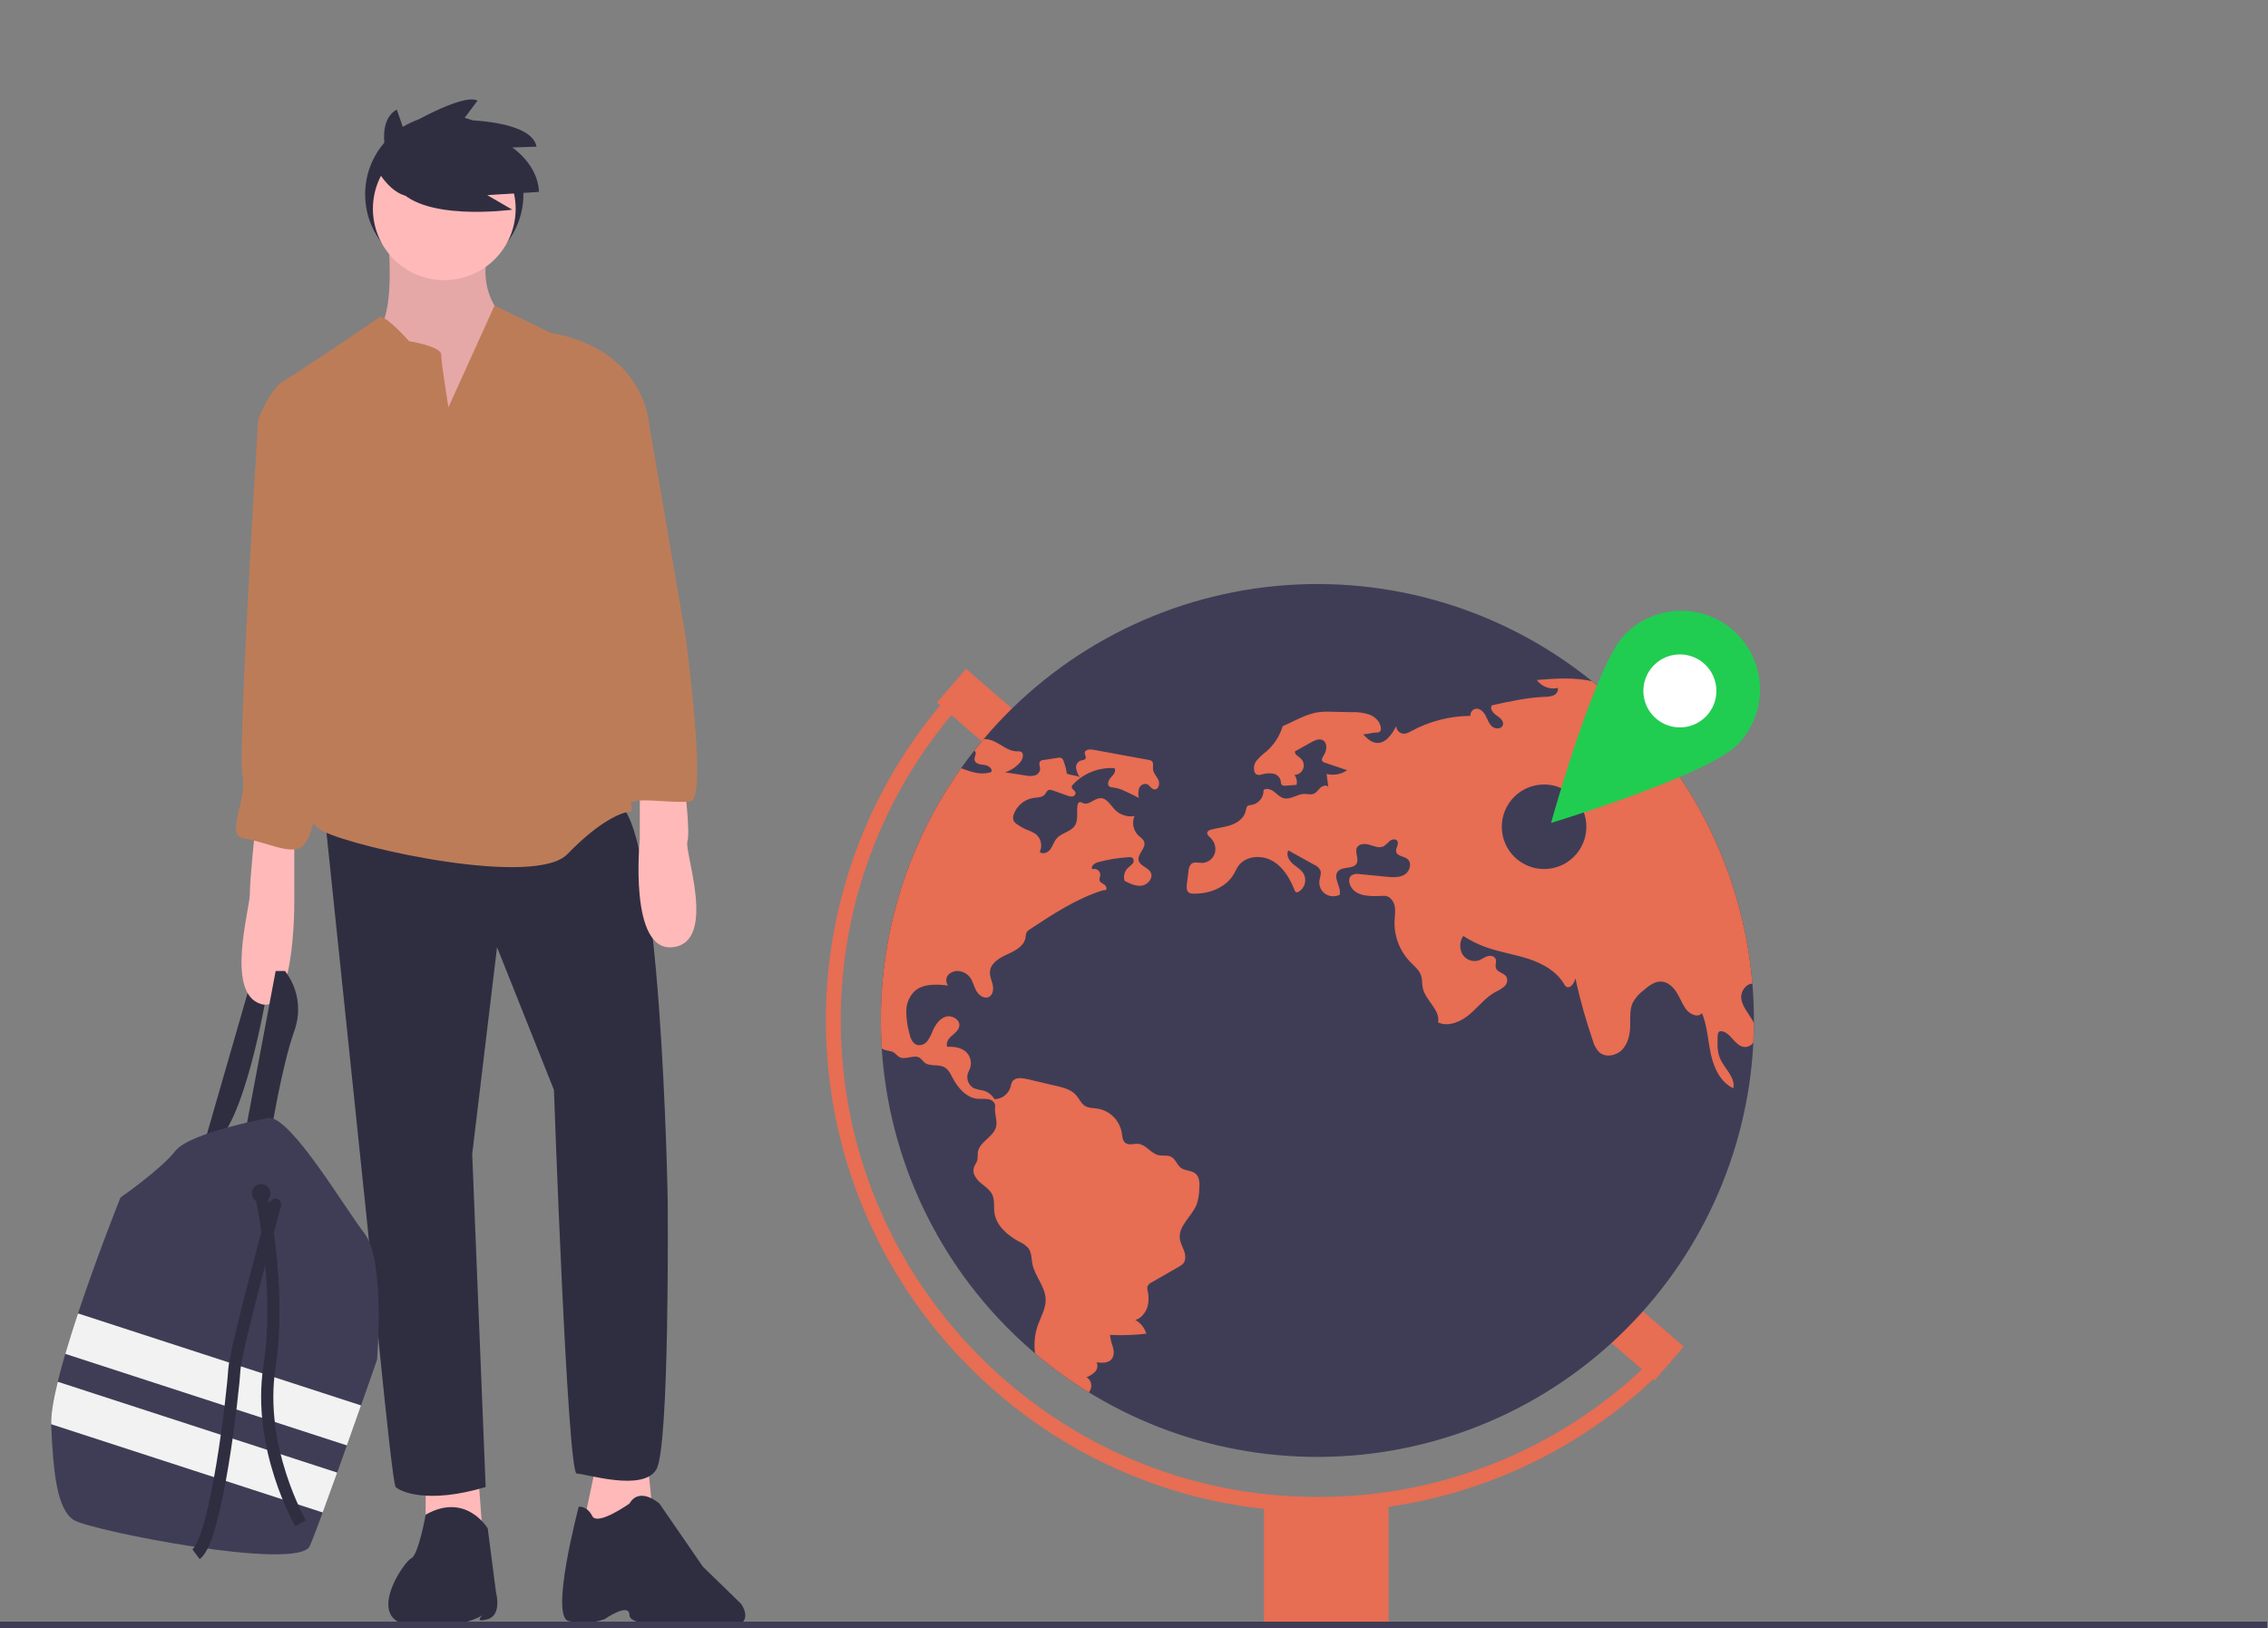 <svg width="557" height="400" viewBox="0 0 557 400" fill="none" xmlns="http://www.w3.org/2000/svg">
<rect x="0" y="0" width="557" height="400" fill="#808080" stroke="none"/>
<g clip-path="url(#clip0)">
<path d="M109.112 67.169C119.845 67.169 128.546 58.468 128.546 47.734C128.546 37 119.845 28.299 109.112 28.299C98.378 28.299 89.677 37 89.677 47.734C89.677 58.468 98.378 67.169 109.112 67.169Z" fill="#2F2E41"/>
<path d="M49.918 281.715L61.858 240.304L65.923 241.575C65.923 241.575 61.096 272.569 53.475 280.444L49.918 281.715Z" fill="#2F2E41"/>
<path d="M95.393 59.42C95.393 59.42 96.918 75.68 93.361 80.252C89.804 84.825 95.647 93.717 95.647 93.717L106.317 106.42L122.069 99.306L124.355 86.096L122.831 76.95C122.831 76.95 117.496 71.615 119.782 61.961C122.069 52.307 95.393 59.42 95.393 59.42Z" fill="#FFB9B9"/>
<path opacity="0.1" d="M95.393 59.42C95.393 59.42 96.918 75.68 93.361 80.252C89.804 84.825 95.647 93.717 95.647 93.717L106.317 106.42L122.069 99.306L124.355 86.096L122.831 76.95C122.831 76.95 117.496 71.615 119.782 61.961C122.069 52.307 95.393 59.42 95.393 59.42Z" fill="black"/>
<path d="M104.539 363.519V373.935L118.512 376.729L117.241 359.454L104.539 363.519Z" fill="#FFB9B9"/>
<path d="M146.457 359.454L143.408 373.935L149.506 378.253L160.176 370.378L158.906 357.929L146.457 359.454Z" fill="#FFB9B9"/>
<path d="M119.782 375.459C119.782 375.459 114.447 366.441 104.539 372.094C104.539 372.094 102.761 382.065 100.982 382.827C99.204 383.589 89.296 398.07 100.982 399.34C112.669 400.61 118.512 396.799 118.512 396.799C118.512 396.799 116.225 398.767 119.782 397.751C123.339 396.734 121.814 391.145 121.814 391.145L119.782 375.459Z" fill="#2F2E41"/>
<path d="M154.587 369.362C154.587 369.362 146.711 374.951 145.441 372.411C144.171 369.87 142.138 370.124 142.138 370.124C142.138 370.124 135.025 396.94 139.598 398.21C142.542 398.935 145.635 398.775 148.489 397.751C148.489 397.751 154.587 393.481 154.587 396.783C154.587 400.086 171.608 399.848 178.721 399.594C185.835 399.34 182.024 394.005 182.024 394.005L172.624 384.859L161.954 369.362C161.954 369.362 157.127 365.043 154.587 369.362Z" fill="#2F2E41"/>
<path d="M79.643 199.402L90.313 301.784C90.313 301.784 96.156 364.281 97.172 365.297C98.188 366.313 104.794 369.616 119.274 365.297L115.972 283.493L122.069 232.683L136.042 267.742C136.042 267.742 139.344 361.994 141.631 361.994C143.917 361.994 157.89 366.567 161.193 360.978C164.495 355.389 163.987 295.179 163.987 295.179C163.987 295.179 162.463 200.164 151.285 197.116C140.107 194.067 79.643 199.402 79.643 199.402Z" fill="#2F2E41"/>
<path d="M109.112 68.82C118.793 68.82 126.641 60.972 126.641 51.291C126.641 41.609 118.793 33.761 109.112 33.761C99.43 33.761 91.582 41.609 91.582 51.291C91.582 60.972 99.43 68.82 109.112 68.82Z" fill="#FFB9B9"/>
<path d="M110.128 100.068C110.128 100.068 108.35 89.144 108.35 87.112C108.35 85.079 100.474 83.809 100.474 83.809C100.474 83.809 94.377 76.95 93.107 77.966C91.837 78.982 72.529 91.939 69.48 93.717C66.431 95.496 63.129 103.117 63.383 103.625C63.637 104.133 79.388 137.16 79.388 137.16C79.388 137.16 86.248 157.484 81.421 168.154C76.594 178.824 70.496 199.91 79.388 204.229C88.28 208.548 131.468 217.948 139.344 209.818C147.22 201.689 152.809 199.402 154.841 199.402C156.873 199.402 146.457 164.089 148.744 160.786C151.03 157.484 147.728 136.906 147.728 136.906L159.414 104.133C159.414 104.133 158.398 85.842 135.279 81.777L121.449 75.071L110.128 100.068Z" fill="#BD7C58"/>
<path d="M62.621 203.975C62.621 203.975 61.351 216.169 61.351 219.726C61.351 223.283 55.254 244.115 64.145 246.656C73.037 249.196 72.275 218.964 72.275 218.964V203.467L62.621 203.975Z" fill="#FFB9B9"/>
<path d="M168.052 192.543C168.052 192.543 169.576 204.229 168.814 206.77C168.052 209.31 176.182 231.412 165.257 232.683C154.333 233.953 157.128 206.261 157.128 206.261V192.543L168.052 192.543Z" fill="#FFB9B9"/>
<path d="M60.334 277.65L67.701 238.526H69.988C71.587 240.587 72.635 243.02 73.035 245.598C73.435 248.175 73.173 250.812 72.274 253.261C69.226 261.899 66.685 277.65 66.685 277.65H60.334Z" fill="#2F2E41"/>
<path d="M67.194 100.577L63.383 103.625C63.383 103.625 58.302 184.413 59.572 190.51C60.842 196.608 54.999 205.245 60.08 206.008C65.161 206.77 71.258 210.072 74.053 208.04C76.848 206.007 77.356 198.64 78.372 196.862C79.388 195.083 81.166 173.997 81.166 173.997C81.166 173.997 86.501 152.911 83.199 137.16C79.896 121.409 76.848 105.404 76.848 105.404L67.194 100.577Z" fill="#BD7C58"/>
<path d="M147.727 94.225L159.413 104.133L168.305 155.96C168.305 155.96 173.894 196.354 169.576 196.862C165.257 197.37 158.651 196.099 155.857 196.862C153.062 197.624 150.776 195.591 150.776 195.591C150.776 195.591 147.727 179.332 147.727 179.078C147.727 178.824 145.695 160.278 145.695 160.278L143.154 139.446L146.965 116.582L147.727 94.225Z" fill="#BD7C58"/>
<path d="M92.598 334.049C92.598 334.049 90.947 338.792 88.671 345.25C87.614 348.253 86.422 351.629 85.195 355.072C84.405 357.297 83.602 359.551 82.812 361.751C81.552 365.269 80.328 368.648 79.258 371.549C77.846 375.378 76.7 378.378 76.085 379.778C73.29 386.129 22.226 375.967 18.161 373.427C14.097 370.886 13.08 362.249 12.572 350.054C12.57 349.991 12.567 349.927 12.567 349.864C12.501 347.402 13.129 343.736 14.178 339.435C14.701 337.286 15.331 334.979 16.032 332.583C16.973 329.369 18.04 326.001 19.155 322.647C23.946 308.242 29.594 294.163 29.594 294.163C29.594 294.163 39.502 287.304 43.058 282.731C46.615 278.158 66.177 274.601 66.177 274.601C71.766 274.855 84.469 296.449 89.55 303.055C94.631 309.66 92.598 334.049 92.598 334.049Z" fill="#3F3D56"/>
<path d="M64.145 295.433C65.408 295.433 66.431 294.41 66.431 293.147C66.431 291.884 65.408 290.86 64.145 290.86C62.882 290.86 61.858 291.884 61.858 293.147C61.858 294.41 62.882 295.433 64.145 295.433Z" fill="#2F2E41"/>
<path d="M67.702 296.958C68.403 296.958 68.972 296.389 68.972 295.687C68.972 294.986 68.403 294.417 67.702 294.417C67 294.417 66.432 294.986 66.432 295.687C66.432 296.389 67 296.958 67.702 296.958Z" fill="#2F2E41"/>
<path d="M88.671 345.25C87.615 348.253 86.423 351.629 85.196 355.072L16.033 332.583C16.973 329.369 18.04 326.001 19.155 322.647L88.671 345.25Z" fill="#F2F2F2"/>
<path d="M82.813 361.751C81.553 365.269 80.329 368.648 79.259 371.549L12.568 349.864C12.502 347.402 13.13 343.736 14.179 339.435L82.813 361.751Z" fill="#F2F2F2"/>
<path d="M64.144 293.655C64.144 293.655 69.225 316.011 66.177 335.827C63.128 355.643 73.798 374.189 73.798 374.189" stroke="#2F2E41" stroke-width="3" stroke-miterlimit="10"/>
<path d="M67.701 295.433C67.701 295.433 57.794 331.508 57.539 336.589C57.285 341.67 53.221 378 48.14 381.81" stroke="#2F2E41" stroke-width="3" stroke-miterlimit="10"/>
<path d="M95.655 40.594C95.655 40.594 91.687 30.277 97.44 26.904L99.028 31.468C99.028 31.468 113.51 22.738 117.28 24.722L113.709 29.484C113.709 29.484 130.573 29.484 131.763 36.031L125.811 36.229C125.811 36.229 132.16 40.395 132.358 47.141L119.661 47.934L125.811 51.506C125.811 51.506 102.797 54.68 97.242 45.554L95.655 40.594Z" fill="#2F2E41"/>
<path d="M92.218 41.002C92.218 41.002 96.791 50.148 102.888 47.861C108.985 45.575 102.888 37.191 102.888 37.191L98.823 35.158L92.218 41.002Z" fill="#2F2E41"/>
<path d="M237.246 164.301L230.094 172.579L254.191 193.401L261.344 185.123L237.246 164.301Z" fill="#E76D53"/>
<path d="M392.153 312.335L385 320.613L406.36 339.07L413.513 330.792L392.153 312.335Z" fill="#E76D53"/>
<path d="M430.747 250.68V251.322C430.733 252.933 430.687 254.538 430.609 256.135C429.218 283.47 417.426 309.238 397.649 328.158C377.872 347.078 351.607 357.718 324.238 357.897C296.869 358.076 270.467 347.781 250.444 329.121C230.421 310.461 218.293 284.85 216.545 257.535C216.399 255.267 216.326 252.982 216.326 250.68C216.288 228.475 223.179 206.811 236.04 188.709C237.068 187.251 238.138 185.819 239.249 184.414C240.015 183.436 240.802 182.481 241.597 181.533C259.695 160.092 285.476 146.6 313.408 143.949C341.34 141.298 369.199 149.701 391.006 167.355C392.297 168.398 393.566 169.477 394.806 170.578C395.798 171.461 396.773 172.363 397.731 173.284C416.595 191.329 428.206 215.651 430.375 241.665C430.623 244.641 430.747 247.646 430.747 250.68Z" fill="#3F3D56"/>
<path d="M323.536 371.383C256.98 371.383 202.833 317.236 202.833 250.68C202.794 220.229 214.303 190.896 235.039 168.596L237.712 171.077C217.603 192.703 206.441 221.149 206.48 250.68C206.48 315.225 258.991 367.736 323.536 367.736C339.219 367.789 354.75 364.665 369.193 358.552C383.635 352.44 396.69 343.465 407.57 332.17L410.188 334.708C398.969 346.355 385.508 355.61 370.615 361.913C355.723 368.216 339.708 371.438 323.536 371.383Z" fill="#E76D53"/>
<path d="M341.04 368.83H310.408V399.462H341.04V368.83Z" fill="#E76D53"/>
<path d="M239.249 184.414C239.301 184.436 239.351 184.465 239.395 184.501C239.971 184.975 239.249 185.887 239.336 186.638C239.439 187.601 240.722 187.812 241.692 187.907C242.662 188.009 243.887 188.79 243.428 189.65C240.992 190.489 238.527 189.665 236.04 188.709C223.179 206.811 216.288 228.475 216.326 250.68C216.326 252.985 216.399 255.27 216.545 257.536C216.749 257.684 216.972 257.805 217.209 257.893C217.938 258.17 218.784 258.119 219.455 258.513C219.988 258.826 220.345 259.381 220.877 259.673C222.402 260.504 224.517 258.907 225.939 259.899C226.306 260.233 226.655 260.589 226.982 260.963C228.295 262.101 230.453 261.335 231.97 262.189C232.948 262.736 233.451 263.83 233.976 264.822C235.281 267.301 237.397 269.737 240.19 269.934C241.071 269.894 241.954 269.923 242.83 270.022C243.691 270.219 244.537 270.97 244.398 271.838C244.157 273.333 244.894 274.966 244.697 276.462C244.34 279.196 240.467 280.393 240.139 283.128C240.138 283.729 240.104 284.331 240.037 284.929C239.862 285.644 239.322 286.227 239.132 286.942C238.768 288.291 239.738 289.64 240.795 290.545C241.86 291.456 243.129 292.244 243.712 293.513C244.325 294.862 244.026 296.43 244.223 297.896C244.661 301.098 247.425 303.468 250.269 305C251.181 305.381 251.99 305.97 252.632 306.721C253.361 307.779 253.288 309.172 253.536 310.433C254.134 313.518 256.731 316.064 256.804 319.207C256.855 321.446 255.615 323.474 254.871 325.581C254.106 327.791 253.878 330.151 254.207 332.466C258.366 335.993 262.786 339.199 267.43 342.057C267.683 341.684 267.868 341.269 267.977 340.832C268.065 340.348 268.004 339.849 267.802 339.401C267.601 338.953 267.267 338.577 266.847 338.323C267.63 338.027 268.343 337.569 268.94 336.981C269.233 336.679 269.426 336.295 269.494 335.881C269.562 335.466 269.501 335.04 269.319 334.661C270.603 334.822 272.127 334.902 272.973 333.918C273.651 333.13 273.607 331.948 273.337 330.949C272.967 329.978 272.722 328.963 272.608 327.93C275.582 328.075 278.563 327.975 281.52 327.631C281.092 326.188 280.119 324.969 278.807 324.232C280.149 324.006 281.367 322.402 281.79 321.111C282.156 319.794 282.176 318.405 281.849 317.077C281.747 316.736 281.732 316.376 281.805 316.027C282.021 315.565 282.4 315.198 282.87 314.999C285.087 313.723 287.304 312.449 289.521 311.177C289.917 310.978 290.277 310.714 290.586 310.397C291.279 309.573 291.177 308.34 290.819 307.326C290.462 306.313 289.893 305.357 289.755 304.292C289.346 301.105 292.759 298.815 293.912 295.81C294.303 294.611 294.515 293.36 294.539 292.098C294.634 290.742 294.641 289.174 293.605 288.306C292.606 287.467 291.053 287.657 290.01 286.876C289.054 286.162 288.726 284.783 287.683 284.207C286.735 283.682 285.554 284.017 284.496 283.769C282.644 283.339 281.477 281.202 279.58 281.005C278.516 280.888 277.305 281.414 276.43 280.794C275.657 280.239 275.628 279.138 275.482 278.205C275.223 276.751 274.525 275.411 273.482 274.365C272.439 273.319 271.101 272.618 269.647 272.355C268.546 272.18 267.35 272.246 266.409 271.641C265.461 271.028 265.03 269.883 264.279 269.03C263.083 267.666 261.187 267.177 259.415 266.762C257.008 266.2 254.604 265.636 252.202 265.069C250.925 264.763 249.277 264.603 248.584 265.726C248.379 266.153 248.237 266.607 248.161 267.075C247.901 267.917 247.381 268.655 246.677 269.184C245.972 269.713 245.119 270.006 244.238 270.022C243.634 268.992 242.657 268.234 241.51 267.907C240.76 267.781 240.019 267.605 239.293 267.381C238.913 267.196 238.576 266.934 238.301 266.613C238.026 266.292 237.819 265.919 237.693 265.515C237.568 265.112 237.526 264.687 237.57 264.267C237.614 263.846 237.744 263.44 237.951 263.071C238.364 262.331 238.523 261.475 238.404 260.636C238.284 259.797 237.891 259.02 237.287 258.425C236.062 257.324 234.29 257.054 232.641 257.164C232.211 256.223 232.933 255.165 233.706 254.48C234.487 253.801 235.427 253.13 235.595 252.109C235.865 250.505 233.816 249.287 232.262 249.761C230.709 250.242 229.717 251.752 229.06 253.24C228.742 254.118 228.308 254.949 227.769 255.712C227.494 256.09 227.119 256.384 226.686 256.561C226.254 256.739 225.78 256.793 225.319 256.719C224.035 256.391 223.547 254.866 223.262 253.583C222.806 251.867 222.576 250.099 222.577 248.324C222.588 246.532 223.3 244.814 224.56 243.54C226.683 241.585 229.95 241.775 232.816 242.089C232.509 241.679 232.362 241.172 232.402 240.661C232.443 240.151 232.668 239.673 233.035 239.317C233.419 238.977 233.88 238.735 234.378 238.613C234.876 238.491 235.397 238.492 235.894 238.617C236.758 238.796 237.537 239.261 238.104 239.937C238.921 240.929 239.154 242.278 239.767 243.401C240.387 244.532 241.772 245.494 242.903 244.889C243.888 244.364 244.041 243.007 243.8 241.921C243.552 240.841 243.034 239.784 243.122 238.675C243.289 236.568 245.485 235.291 247.417 234.423C249.35 233.555 251.56 232.381 251.866 230.281C251.88 229.872 251.959 229.469 252.1 229.085C252.314 228.742 252.613 228.461 252.968 228.268C258.605 224.541 264.345 220.763 270.792 218.728C271.128 218.619 271.164 218.736 271.507 218.655C271.988 218.378 271.667 217.612 271.208 217.306C270.748 217 270.136 216.759 270.019 216.219C269.939 215.826 270.172 215.432 270.231 215.031C270.246 214.788 270.201 214.546 270.101 214.325C270.001 214.104 269.848 213.911 269.656 213.762C269.464 213.614 269.238 213.515 268.999 213.474C268.76 213.434 268.514 213.452 268.283 213.528C267.766 212.843 268.787 212.048 269.618 211.814C272.107 211.132 274.662 210.717 277.239 210.574C277.537 210.525 277.842 210.577 278.107 210.72C278.297 210.903 278.409 211.152 278.421 211.415C278.434 211.678 278.345 211.936 278.173 212.135C277.822 212.525 277.434 212.879 277.013 213.193C276.595 213.599 276.296 214.113 276.149 214.677C276.003 215.242 276.014 215.836 276.182 216.394C277.531 217.08 278.99 217.787 280.485 217.547C281.973 217.306 283.293 215.629 282.593 214.294C281.944 213.047 279.982 212.762 279.646 211.399C279.252 209.801 281.513 208.379 281.003 206.818C280.784 206.133 280.098 205.724 279.573 205.236C278.955 204.627 278.535 203.847 278.367 202.996C278.199 202.145 278.292 201.264 278.632 200.466C277.779 200.615 276.902 200.558 276.074 200.299C275.247 200.04 274.494 199.587 273.877 198.978C272.74 197.833 271.835 196.017 270.216 196.076C268.736 196.119 267.459 197.848 266.073 197.323C265.731 197.191 265.373 196.929 265.045 197.082C264.937 197.152 264.846 197.245 264.779 197.355C264.712 197.465 264.671 197.588 264.659 197.717C264.309 199.401 264.914 201.319 263.995 202.778C262.996 204.361 260.684 204.579 259.473 206.009C258.817 206.782 258.561 207.825 257.956 208.642C257.351 209.459 256.074 209.984 255.345 209.269C255.702 208.537 255.8 207.705 255.623 206.91C255.445 206.115 255.003 205.404 254.368 204.893C253.696 204.452 252.971 204.099 252.209 203.843C251.358 203.484 250.549 203.034 249.795 202.501C249.419 202.272 249.114 201.944 248.913 201.553C248.753 201.061 248.774 200.528 248.971 200.05C249.34 198.997 249.99 198.064 250.849 197.352C251.709 196.64 252.746 196.176 253.85 196.01C254.813 195.879 255.936 195.922 256.578 195.186C256.913 194.799 257.088 194.209 257.584 194.055C257.897 193.99 258.222 194.028 258.51 194.165C259.714 194.588 260.91 195.011 262.113 195.434C262.514 195.618 262.958 195.691 263.397 195.645C263.614 195.617 263.813 195.507 263.953 195.338C264.092 195.169 264.162 194.953 264.148 194.734C264.031 194.136 263.112 193.851 263.2 193.246C263.242 193.048 263.347 192.869 263.499 192.735C264.8 191.352 266.39 190.273 268.157 189.575C269.923 188.878 271.822 188.58 273.717 188.702C274.169 189.453 273.454 190.336 272.849 190.97C272.251 191.612 271.769 192.75 272.499 193.239C272.793 193.393 273.122 193.468 273.454 193.457C274.341 193.576 275.203 193.837 276.007 194.23C277.254 194.77 278.479 195.368 279.675 196.01C279.499 195.228 279.529 194.414 279.763 193.647C279.895 193.271 280.162 192.957 280.512 192.767C280.863 192.577 281.272 192.524 281.659 192.619C282.374 192.896 282.739 193.844 283.504 193.931C284.518 194.048 284.919 192.546 284.496 191.612C284.073 190.679 283.227 189.906 283.162 188.877C283.11 188.192 283.373 187.338 282.826 186.923C282.632 186.794 282.409 186.714 282.177 186.689C277.597 185.85 273.014 185.009 268.429 184.166C267.612 184.013 266.438 184.129 266.402 184.953C266.38 185.42 266.796 185.88 266.613 186.303C266.416 186.755 265.774 186.718 265.308 186.879C264.957 187.038 264.668 187.307 264.483 187.645C264.299 187.983 264.23 188.372 264.287 188.753C264.411 189.512 264.706 190.232 265.147 190.861C264.25 190.489 262.901 190.423 262.004 190.044C261.873 189.005 261.609 187.988 261.216 187.017C261.194 186.863 261.138 186.715 261.052 186.585C260.966 186.454 260.853 186.344 260.72 186.262C260.588 186.18 260.439 186.128 260.284 186.11C260.129 186.092 259.971 186.108 259.823 186.157C258.642 186.339 257.46 186.514 256.279 186.696C255.982 186.711 255.698 186.821 255.469 187.01C255.01 187.499 255.462 188.279 255.447 188.95C255.405 189.325 255.246 189.678 254.994 189.959C254.742 190.24 254.408 190.435 254.04 190.518C253.297 190.669 252.531 190.659 251.793 190.489C250.138 190.234 248.49 189.978 246.834 189.723C248.295 189.258 249.595 188.388 250.583 187.214C251.239 186.441 251.589 184.997 250.641 184.633C250.361 184.556 250.069 184.533 249.78 184.567C247.534 184.581 245.762 182.707 243.661 181.912C243.001 181.666 242.302 181.537 241.597 181.533L239.249 184.414Z" fill="#E76D53"/>
<path d="M430.608 256.135C430.351 256.48 430.013 256.757 429.624 256.942C429.235 257.126 428.806 257.212 428.376 257.193C426.093 256.996 425.131 253.707 422.87 253.335C422.67 253.283 422.458 253.304 422.272 253.393C421.936 253.575 421.878 254.027 421.856 254.407C421.761 256.288 421.681 258.243 422.418 259.979C423.49 262.517 426.269 264.646 425.685 267.338C422.549 265.886 420.915 262.364 420.179 258.987C419.435 255.61 419.318 252.066 417.991 248.871C416.977 250.162 414.862 249.097 413.943 247.741C413.068 246.457 412.528 244.969 411.682 243.664C410.836 242.366 409.538 241.199 407.992 241.126C406.365 241.053 404.95 242.169 403.711 243.226C402.632 244.023 401.726 245.03 401.049 246.187C400.181 247.938 400.407 249.994 400.363 251.942C400.319 254.042 399.874 256.266 398.438 257.813C397.001 259.352 394.353 259.891 392.771 258.498C392.006 257.7 391.46 256.718 391.188 255.647C389.467 250.632 388.036 245.524 386.9 240.345C386.637 241.527 385.594 243.051 384.602 242.358C384.381 242.17 384.202 241.936 384.077 241.673C382.225 238.544 378.804 236.662 375.34 235.532C371.883 234.409 368.244 233.884 364.823 232.644C362.905 231.947 361.072 231.034 359.36 229.923C358.926 230.564 358.672 231.31 358.626 232.083C358.579 232.855 358.743 233.626 359.098 234.314C359.482 234.987 360.078 235.514 360.793 235.813C361.508 236.113 362.302 236.168 363.051 235.969C363.809 235.721 364.451 235.196 365.202 234.934C365.954 234.679 366.967 234.803 367.295 235.532C367.616 236.225 367.135 237.063 367.376 237.793C367.733 238.894 369.403 238.982 369.987 239.988C370.158 240.387 370.198 240.83 370.099 241.252C370.001 241.675 369.77 242.055 369.44 242.336C368.768 242.884 368.028 243.34 367.237 243.693C364.787 245.057 363.044 247.383 360.899 249.192C358.755 251.008 355.728 252.328 353.176 251.169C353.781 248.083 350.113 245.823 349.434 242.752C349.208 241.738 349.325 240.666 349.011 239.682C348.552 238.252 347.283 237.275 346.247 236.196C344.989 234.87 344.009 233.307 343.364 231.597C342.718 229.888 342.422 228.066 342.491 226.24C342.55 224.971 342.783 223.68 342.491 222.44C342.207 221.208 341.178 220.012 339.909 220.063C337.014 220.194 333.36 220.413 331.843 217.941C331.296 217.058 331.063 215.767 331.85 215.089C332.158 214.894 332.502 214.762 332.861 214.7C333.22 214.639 333.588 214.65 333.944 214.732C336.124 214.943 338.298 215.162 340.478 215.373C342.003 215.519 343.651 215.643 344.964 214.848C346.276 214.053 346.845 211.931 345.627 210.99C344.745 210.305 343.155 210.341 342.892 209.254C342.681 208.343 343.687 207.314 343.14 206.549C342.754 206.009 341.879 206.155 341.346 206.563C340.882 207.045 340.376 207.487 339.836 207.883C338.794 208.423 337.554 207.905 336.431 207.555C335.307 207.205 333.805 207.176 333.265 208.219C332.653 209.378 333.798 210.91 333.2 212.077C332.397 213.616 329.699 212.741 328.576 214.068C327.292 215.585 329.451 217.86 329.021 219.8C328.467 220.075 327.851 220.201 327.233 220.167C326.616 220.132 326.018 219.938 325.498 219.603C324.988 219.256 324.581 218.777 324.322 218.217C324.062 217.657 323.96 217.037 324.025 216.424C324.127 215.548 324.586 214.651 324.28 213.827C323.95 213.191 323.404 212.692 322.741 212.42C320.626 211.245 318.511 210.076 316.396 208.912C315.805 210.006 316.549 211.355 317.483 212.179C318.409 212.996 319.576 213.616 320.189 214.695C320.576 215.443 320.664 216.311 320.434 217.122C320.203 217.932 319.672 218.624 318.949 219.056C318.857 219.119 318.753 219.162 318.643 219.181C318.534 219.2 318.422 219.194 318.314 219.166C318.213 219.106 318.125 219.027 318.055 218.934C317.985 218.84 317.934 218.733 317.906 218.619C316.79 215.753 315.105 212.93 312.421 211.435C309.73 209.933 305.872 210.246 304.107 212.762C303.691 213.36 303.407 214.046 303.042 214.68C301.109 218.043 296.952 219.633 293.072 219.53C292.693 219.555 292.315 219.466 291.986 219.275C291.358 218.845 291.388 217.926 291.482 217.167C291.621 216.095 291.752 215.031 291.891 213.958C291.894 213.304 292.147 212.675 292.598 212.201C293.32 211.632 294.356 211.989 295.275 211.975C295.968 211.944 296.635 211.699 297.185 211.275C297.735 210.851 298.14 210.267 298.345 209.604C298.53 208.935 298.529 208.228 298.341 207.56C298.153 206.891 297.787 206.287 297.28 205.812C296.865 205.418 296.303 204.922 296.522 204.39C296.611 204.243 296.731 204.117 296.873 204.022C297.015 203.926 297.177 203.862 297.346 203.835C298.987 203.361 300.73 203.237 302.342 202.669C303.961 202.107 305.529 200.955 305.916 199.284C306.032 198.774 306.083 198.154 306.543 197.899C306.775 197.806 307.022 197.756 307.272 197.753C308.149 197.627 308.947 197.178 309.51 196.494C310.073 195.81 310.359 194.94 310.313 194.055C311.087 193.515 312.173 193.917 312.924 194.493C313.668 195.069 314.332 195.827 315.244 196.075C316.943 196.542 318.584 195.032 320.349 195.025C321.093 195.025 321.859 195.288 322.551 195.033C323.259 194.777 323.682 194.077 324.222 193.559C324.769 193.034 325.717 192.721 326.22 193.282C326.074 192.225 325.936 191.174 325.79 190.124C326.649 190.341 327.545 190.37 328.416 190.212C329.288 190.053 330.116 189.71 330.844 189.205C329.006 188.585 327.175 187.965 325.338 187.345C325.144 187.298 324.966 187.203 324.82 187.068C324.419 186.638 324.82 185.967 325.141 185.478C325.921 184.304 326.052 182.371 324.769 181.788C323.893 181.387 322.894 181.868 322.056 182.335C320.714 183.079 319.372 183.83 318.03 184.574C317.906 185.34 318.839 185.777 319.415 186.288C319.767 186.599 320.015 187.01 320.128 187.465C320.242 187.921 320.215 188.4 320.05 188.839C319.886 189.279 319.593 189.659 319.209 189.928C318.824 190.198 318.368 190.345 317.898 190.35C318.163 190.695 318.346 191.095 318.436 191.52C318.526 191.946 318.519 192.386 318.416 192.808C317.519 192.874 316.615 192.939 315.71 193.005C315.56 193.035 315.406 193.035 315.255 193.005C315.105 192.975 314.962 192.915 314.835 192.83C314.544 192.575 314.587 192.122 314.514 191.743C314.394 191.29 314.141 190.883 313.787 190.575C313.434 190.267 312.996 190.072 312.531 190.015C311.601 189.91 310.661 189.997 309.766 190.27C309.378 190.407 308.952 190.397 308.57 190.241C308.354 190.098 308.19 189.888 308.104 189.643C307.945 189.143 307.918 188.61 308.025 188.096C308.133 187.583 308.371 187.106 308.716 186.711C309.417 185.933 310.188 185.223 311.021 184.589C312.908 182.936 314.295 180.789 315.025 178.389C316.513 177.762 318.052 176.916 319.547 176.289C320.749 175.732 322.008 175.309 323.303 175.027C324.521 174.841 325.755 174.782 326.986 174.852C328.663 174.881 330.348 174.91 332.025 174.947C333.523 174.884 335.019 175.099 336.438 175.581C337.816 176.15 339.034 177.383 339.129 178.871C339.158 179.04 339.143 179.214 339.085 179.376C339.028 179.539 338.93 179.683 338.801 179.797C338.607 179.904 338.387 179.955 338.166 179.943C336.773 179.987 336.183 180.337 334.79 180.388C335.672 181.329 336.664 182.32 337.948 182.488C340.208 182.78 341.835 180.439 342.878 178.404C342.915 178.922 343.153 179.405 343.542 179.749C343.93 180.094 344.438 180.273 344.956 180.249C345.515 180.153 346.048 179.945 346.524 179.636C351.01 177.185 356.035 175.887 361.147 175.859C361.097 175.472 361.192 175.08 361.415 174.759C361.637 174.438 361.971 174.212 362.351 174.123C363.394 173.919 364.327 174.816 364.83 175.749C365.326 176.683 365.64 177.762 366.442 178.462C367.237 179.162 368.776 179.126 369.09 178.119C369.396 177.149 368.382 176.318 367.543 175.742C366.697 175.173 365.815 174.116 366.384 173.27C370.672 172.314 374.997 171.366 379.395 171.176C380.142 171.199 380.887 171.07 381.583 170.797C381.928 170.651 382.215 170.395 382.399 170.07C382.584 169.744 382.656 169.366 382.604 168.996C381.644 169.22 380.64 169.153 379.718 168.805C378.796 168.457 377.998 167.843 377.426 167.041C381.94 166.669 386.666 166.341 391.006 167.355L394.806 170.578C394.084 171.33 393.121 172.037 393.646 172.788C393.819 172.961 394.029 173.092 394.26 173.171C394.492 173.251 394.738 173.277 394.981 173.248C395.9 173.262 396.818 173.284 397.73 173.284C416.594 191.328 428.206 215.651 430.375 241.665C428.843 241.607 427.435 243.547 427.632 245.239C427.866 247.201 429.281 248.776 430.294 250.468C430.462 250.743 430.613 251.028 430.747 251.322L430.608 256.135Z" fill="#E76D53"/>
<path d="M0 399.373H556.773" stroke="#3F3D56" stroke-width="2" stroke-miterlimit="10"/>
<path d="M379.213 213.48C384.947 213.48 389.595 208.832 389.595 203.098C389.595 197.364 384.947 192.715 379.213 192.715C373.478 192.715 368.83 197.364 368.83 203.098C368.83 208.832 373.478 213.48 379.213 213.48Z" fill="#3F3D56"/>
<path d="M412.563 183.412C420.121 183.412 426.249 177.285 426.249 169.726C426.249 162.168 420.121 156.04 412.563 156.04C405.004 156.04 398.877 162.168 398.877 169.726C398.877 177.285 405.004 183.412 412.563 183.412Z" fill="white"/>
<path d="M426.404 155.538C422.731 151.955 417.784 149.977 412.653 150.041C407.522 150.105 402.626 152.204 399.043 155.877C391.58 163.527 380.927 202.156 380.927 202.156C380.927 202.156 419.281 190.549 426.743 182.9C430.326 179.227 432.304 174.28 432.24 169.149C432.177 164.018 430.077 159.122 426.404 155.538ZM406.302 176.145C405.032 174.906 404.159 173.319 403.791 171.584C403.424 169.85 403.579 168.045 404.237 166.398C404.896 164.751 406.027 163.337 407.49 162.333C408.952 161.33 410.679 160.782 412.452 160.76C414.225 160.738 415.965 161.243 417.452 162.21C418.939 163.177 420.105 164.563 420.804 166.193C421.503 167.823 421.703 169.623 421.379 171.367C421.054 173.11 420.22 174.718 418.982 175.988C417.321 177.69 415.052 178.663 412.674 178.692C410.296 178.722 408.004 177.805 406.302 176.145Z" fill="#20CD51"/>
</g>
<defs>
<clipPath id="clip0">
<rect width="556.773" height="400" fill="white"/>
</clipPath>
</defs>
</svg>
